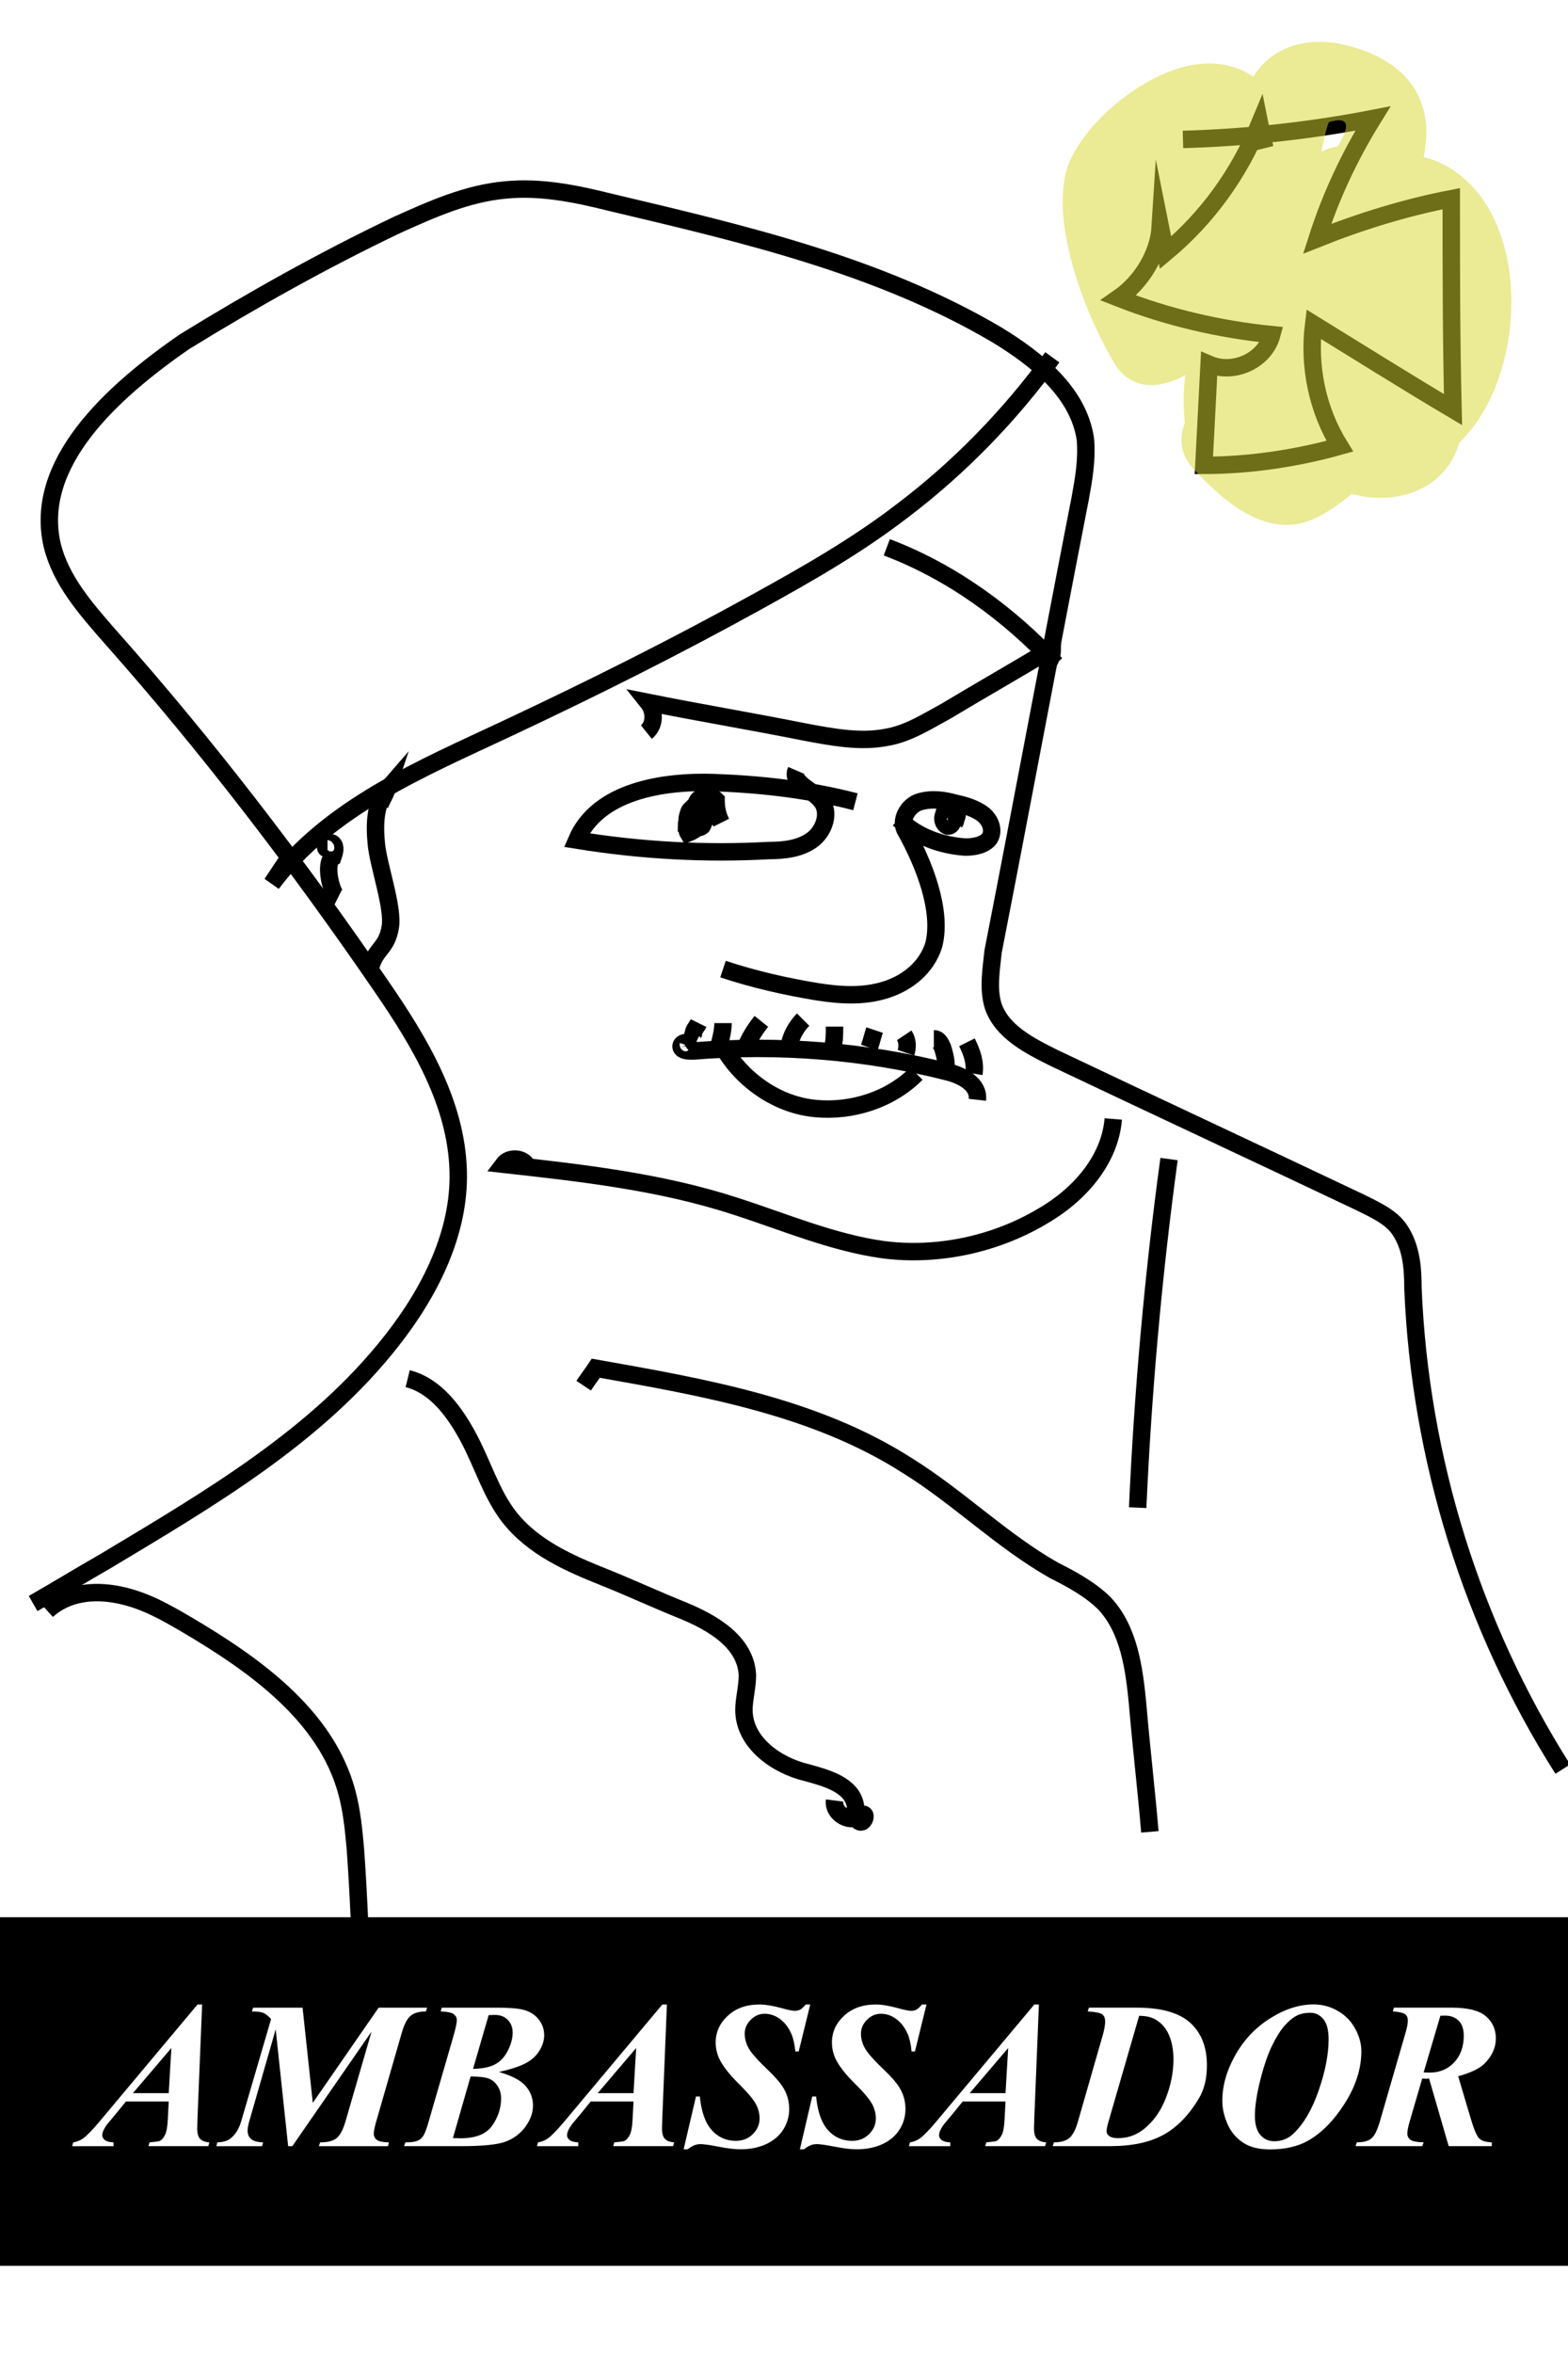 <?xml version="1.0" encoding="UTF-8" standalone="no"?>
<!-- Generator: Adobe Illustrator 19.0.0, SVG Export Plug-In . SVG Version: 6.00 Build 0)  -->

<svg
   version="1.1"
   id="Layer_1"
   x="0px"
   y="0px"
   viewBox="0 0 90 135"
   style="enable-background:new 0 0 90 135;"
   xml:space="preserve"
   sodipodi:docname="ambassador00.svg"
   inkscape:version="1.2.2 (b0a8486541, 2022-12-01)"
   xmlns:inkscape="http://www.inkscape.org/namespaces/inkscape"
   xmlns:sodipodi="http://sodipodi.sourceforge.net/DTD/sodipodi-0.dtd"
   xmlns="http://www.w3.org/2000/svg"
   xmlns:svg="http://www.w3.org/2000/svg"><defs
   id="defs1797"><rect
     x="3.295"
     y="100.114"
     width="104.933"
     height="39.834"
     id="rect2215" /></defs><sodipodi:namedview
   id="namedview1795"
   pagecolor="#ffffff"
   bordercolor="#999999"
   borderopacity="1"
   inkscape:showpageshadow="0"
   inkscape:pageopacity="0"
   inkscape:pagecheckerboard="0"
   inkscape:deskcolor="#d1d1d1"
   showgrid="false"
   inkscape:zoom="7.6074074"
   inkscape:cx="44.956183"
   inkscape:cy="67.5"
   inkscape:window-width="3840"
   inkscape:window-height="2077"
   inkscape:window-x="0"
   inkscape:window-y="0"
   inkscape:window-maximized="1"
   inkscape:current-layer="text2213" />
<style
   type="text/css"
   id="style1751">
	.st0{fill:#FFFFFF;stroke:#000000;stroke-miterlimit:10;}
	.st1{fill:none;stroke:#000000;stroke-miterlimit:10;}
	.st2{opacity:0.51;}
	.st3{fill:#D7D62F;}
	.st4{fill:none;}
	.st5{font-family:'MosaicoSCSC';}
	.st6{font-size:9px;}
	.st7{font-size:12px;}
</style>

<rect
   style="fill:#ffffff;stroke-width:6.943;stroke-miterlimit:10"
   id="rect2211"
   width="90"
   height="135"
   x="0"
   y="0" /><path
   id="XMLID_90_"
   class="st1"
   d="M67.9,8c3.6-0.1,7.3-0.5,10.9-1.2c-1.3,2.1-2.4,4.4-3.2,6.9c2.5-1,5.1-1.8,7.7-2.3  c0,4,0,8.1,0.1,12.1c-2.7-1.6-5.4-3.3-8-4.9c-0.3,2.4,0.2,4.9,1.5,7c-2.5,0.7-5.2,1.1-7.8,1.1c0.1-1.9,0.2-3.9,0.3-5.8  c1.4,0.6,3.2-0.2,3.6-1.7c-3-0.3-6-1-8.8-2.1c1.3-0.9,2.3-2.5,2.4-4.1c0.1,0.5,0.2,1,0.3,1.5c2.4-2,4.2-4.5,5.4-7.4  c0.1,0.5,0.2,1,0.3,1.4" />
<g
   id="XMLID_159_"
   class="st2">
	<g
   id="XMLID_14_">
		<path
   id="XMLID_18_"
   class="st3"
   d="M68.5,26.9c1.4,1.5,3.4,3.4,5.7,3.2c2-0.2,3.7-2.2,5.3-3.2c3.5-2.2,5.9-6.3,2.7-10    c-0.6-0.7-1.6-0.9-2.4-0.6c-4.3,1.2-9.2,5.5-5.3,10.1c2.7,3.2,8.6,3,9.4-1.6c0.2-1.3-0.3-2.8-1.7-3.1c-0.2,0-0.3-0.1-0.5-0.1    c-1.2-0.3-2.1,0.2-2.8,1.1c-0.1,0.2-0.2,0.3-0.3,0.5c-1.6,2.2,1.4,4.3,3.4,3.4c5.3-2.4,6.4-12.5,2.1-16.3    c-4.8-4.3-10.5,2.4-10.7,7.2c-0.1,2,2.2,3,3.8,2.2c2.6-1.4,3.5-4.4,3-7.2c-0.2-1.3-1.9-2.1-3.1-1.7c-3.6,1.1-6.6,6.6-4.8,10.2    c2.5,5,8.6,1.3,10.6-2c2.1-3.3,2.2-9.8-3.3-9.3c-6.3,0.5-8.4,8.2-7.5,13.3c0.3,1.7,2.4,2.1,3.7,1.5c3.7-1.7,8.2-13.1,3.2-15.7    c-3.5-1.8-5.8,2.3-7.4,4.6c-2.5,3.5-4.2,7.2-3.5,11.6c0.3,1.7,2.4,2.2,3.7,1.5c4.5-2.4,5.7-9.9,4.9-14.5c-0.2-1.3-1.9-2.1-3.1-1.7    c-2,0.5-3.1,1.9-4.4,3.4c-0.8,0.9-2.4,3.6-3.5,3.8c0.9,0.4,1.9,0.8,2.8,1.1c-1-1.8-3.1-7.3-0.8-8.6c2-1.2,3.5,1.9,2.2,3.4    c1-0.1,2-0.3,3-0.4c-1.5-1.1-1.4-3.9-2.5-5.4c-0.7-1-2.2-1.7-3.4-0.9c-3.5,2.5-4,9.7,1.5,9.9c2.6,0.1,4.5-1.8,5.7-3.9    c0.7-1.2,1-2.5,1.6-3.8C75.9,8.4,76.2,7,76.3,7c3-0.9-2,4.5-1.8,4.4c-2.5,2.1,1.1,5.6,3.5,3.5c4.1-3.5,6.4-10.5-0.7-12.3    c-2-0.5-4.1-0.1-5.3,1.7c-0.6,0.9-0.8,2.1-1.1,3c-0.3,0.9-0.6,1.8-1.1,2.6c-0.3,0.4-1,1.3-0.3,0.9c-1.1-0.3-2.3-0.6-3.4-0.9    c1.8,2.5,1.5,5.2,4.2,7.2c0.8,0.6,2.4,0.4,3-0.4c3.2-3.8,1.7-13.9-4.7-13c-2.8,0.4-6.3,3.2-7.3,5.8c-1.1,3.2,1,8.6,2.7,11.4    c0.6,1,1.7,1.4,2.8,1.1c3.7-0.8,4.6-6.3,7.9-7.2c-1-0.6-2.1-1.2-3.1-1.7c0.4,2-0.4,7.6-2.6,8.8c1.2,0.5,2.4,1,3.7,1.5    c-0.3-2,0.7-4.4,1.7-6c0.8-1.2,2.9-2.9,1.9-4.1c-0.8-1.1-0.8,1.1-1,1.9c-0.3,1.7-0.5,3.9-2.3,4.7c1.2,0.5,2.4,1,3.7,1.5    c-0.2-1-0.1-6.6,2.1-6.4c0.7,0.1-0.4,1.2-0.6,1.4c-2.6,3.4-1.6-0.5-0.1-1c-1-0.6-2.1-1.2-3.1-1.7c-0.2,0.5-0.5,1-0.7,1.5    c1.3,0.7,2.5,1.4,3.8,2.2c0.1-2.1,2.2-5.5,3.1-0.5c0.3,1.8-0.2,4.4-2,5.3c1.1,1.1,2.3,2.3,3.4,3.4c0.1-0.2,0.2-0.3,0.3-0.5    c-0.9,0.4-1.9,0.8-2.8,1.1c0.2,0,0.3,0.1,0.5,0.1c-0.6-1-1.2-2.1-1.7-3.1c-0.6-1-0.5-1.5,0.4-1.7c0.5-0.3,1.1-0.5,1.7-0.6    c-0.8-0.2-1.6-0.4-2.4-0.6c1.1,1.3-3.3,3-3.8,3.3c-0.3,0.2-1.3,1.4-1.5,1.4c1.3-0.1-0.9-1.5-1.2-1.9C69.9,21,66.3,24.5,68.5,26.9    L68.5,26.9z" />
	</g>
</g>
<path
   id="XMLID_235_"
   class="st1"
   d="M89.7,101.5c-5.2-8.2-8.2-17.8-8.6-27.6c0-1.2-0.1-2.4-0.8-3.4c-0.5-0.7-1.4-1.1-2.2-1.5  c-5.9-2.8-11.7-5.5-17.6-8.3c-1.4-0.7-3-1.5-3.5-3c-0.3-1-0.1-2.1,0-3.1c1.7-8.7,3.3-17.3,5-26c0.2-1.1,0.4-2.2,0.3-3.4  c-0.4-2.7-2.8-4.6-5.1-6c-6.8-4-14.6-5.8-22.2-7.6c-2-0.5-4-0.9-6-0.7c-2.2,0.2-4.2,1.1-6.2,2c-4.2,2-8.3,4.3-12.2,6.7  C6.4,22.5,1.9,26.6,3,31.3c0.5,2,1.9,3.6,3.3,5.2c5.6,6.3,10.8,13.1,15.6,20.1c2.2,3.2,4.3,6.7,4.4,10.6c0.1,3.5-1.6,6.9-3.8,9.7  C18.2,82.4,12,86,6,89.6c-1.4,0.8-2.7,1.6-4.1,2.4" />
<path
   id="XMLID_234_"
   class="st1"
   d="M60.6,38.1c-2.7-2.9-6-5.3-9.7-6.7" />
<path
   id="XMLID_233_"
   class="st1"
   d="M60.4,20.5c-2.4,3.3-5.3,6.3-8.6,8.8c-2.6,2-5.4,3.6-8.3,5.2c-4.7,2.6-9.5,5-14.4,7.3  c-4.9,2.3-10.2,4.5-13.5,8.9c0.4-0.6,0.8-1.2,1.2-1.8" />
<path
   id="XMLID_232_"
   class="st1"
   d="M60.1,38.1c0.2-0.2,0.3-0.5,0.3-0.9c-2,1.2-4.1,2.4-6.1,3.6c-1.1,0.6-2.2,1.3-3.4,1.5  c-1.5,0.3-3.1,0-4.7-0.3c-3-0.6-6-1.1-9-1.7c0.4,0.5,0.4,1.3-0.1,1.7" />
<path
   id="XMLID_231_"
   class="st1"
   d="M49.1,46c-2.7-0.7-5.4-1-8.1-1.1c-3-0.1-6.7,0.5-7.9,3.3c3.7,0.6,7.4,0.8,11,0.6  c0.9,0,1.8-0.1,2.5-0.6s1.1-1.6,0.5-2.3c-0.5-0.6-1.7-1-1.4-1.7" />
<path
   id="XMLID_230_"
   class="st1"
   d="M51.6,47c1,1,2.4,1.5,3.8,1.6c0.5,0,1.1-0.1,1.4-0.5c0.3-0.5,0-1.1-0.4-1.4  c-0.4-0.3-1-0.5-1.5-0.6c-0.7-0.2-1.4-0.3-2.1-0.1c-0.7,0.2-1.2,1.1-0.8,1.7c1,1.8,2.1,4.5,1.6,6.5c-0.4,1.3-1.5,2.2-2.8,2.6  c-1.3,0.4-2.6,0.3-3.9,0.1c-1.8-0.3-3.6-0.7-5.4-1.3" />
<path
   id="XMLID_229_"
   class="st1"
   d="M56.1,63.1c0.1-0.9-0.9-1.4-1.7-1.6c-4.7-1.2-9.7-1.6-14.6-1.2c-0.3,0-0.6,0-0.7-0.2  c-0.1-0.3,0.5-0.4,0.4-0.1" />
<path
   id="XMLID_228_"
   class="st1"
   d="M63.9,64.2c-0.2,2.4-2,4.4-4.1,5.6c-2.7,1.6-6,2.3-9.1,1.9c-2.9-0.4-5.7-1.6-8.5-2.5  c-4.3-1.4-8.8-1.9-13.3-2.4c0.3-0.4,1-0.4,1.3,0" />
<path
   id="XMLID_227_"
   class="st1"
   d="M23.4,79.1c1.6,0.4,2.7,1.9,3.5,3.4s1.3,3.2,2.3,4.5c1.4,1.8,3.5,2.7,5.5,3.5  c1.5,0.6,3,1.3,4.5,1.9c1.7,0.7,3.6,1.8,3.7,3.7c0,0.7-0.2,1.4-0.2,2c0,1.9,1.9,3.2,3.6,3.6c1.1,0.3,2.6,0.7,2.8,1.9  c0,0.3,0,0.7,0.2,0.9c0.3,0.2,0.5-0.5,0.2-0.4c-0.6,0.6-1.7,0-1.6-0.8" />
<path
   id="XMLID_226_"
   class="st1"
   d="M66,105.1c-0.2-2.4-0.5-4.9-0.7-7.3c-0.2-2.1-0.5-4.3-1.9-5.8c-0.8-0.8-1.9-1.4-2.9-1.9  c-3-1.7-5.5-4.2-8.4-6c-5.3-3.4-11.7-4.5-17.9-5.6c-0.2,0.3-0.5,0.7-0.7,1" />
<path
   id="XMLID_225_"
   class="st1"
   d="M67.1,66.5c-0.9,6.6-1.5,13.3-1.8,20" />
<path
   id="XMLID_224_"
   class="st1"
   d="M41.4,47.2c-0.2-0.4-0.3-0.8-0.3-1.3c-0.3-0.3-0.9-0.3-1.1,0.1c-0.2,0.4,0,0.9,0.4,1  c0.2-0.3,0.1-0.8-0.3-0.9c-0.5,0.2-0.8,0.8-0.6,1.3c0.5,0,0.7-0.9,0.2-1c-0.5,0.3,0.1,1.4,0.6,1c0.2-0.3,0.1-0.8-0.3-1  c-0.4,0.2-0.6,0.6-0.6,1c0.4,0.2,0.9,0,1.1-0.4c-0.4-0.4-1.3,0.3-1,0.8c0.5-0.2,0.9-0.6,1.1-1.1" />
<path
   id="XMLID_223_"
   class="st1"
   d="M54.8,47.2c0.2-0.3-0.2-0.7-0.5-0.6c-0.3,0.2-0.2,0.7,0.1,0.8c0.5,0,0.3-1.1-0.2-0.8  c-0.1,0.3,0.2,0.6,0.5,0.5c0.3-0.1,0.3-0.6,0.1-0.7" />
<path
   id="XMLID_222_"
   class="st1"
   d="M2.7,92.4c1.1-1,2.6-1.2,4.1-0.9s2.7,1,3.9,1.7c3.9,2.3,8,5.2,9.2,9.6c0.3,1.1,0.4,2.2,0.5,3.3  c0.2,2.8,0.3,5.6,0.4,8.4c-0.3-0.4-0.6-0.7-0.9-1.1" />
<path
   id="XMLID_221_"
   class="st1"
   d="M52.6,61.6c-1.5,1.5-3.7,2.2-5.8,2c-2.1-0.2-4-1.5-5.1-3.2" />
<path
   id="XMLID_220_"
   class="st1"
   d="M21.8,46.2c0.1-0.3,0.3-0.6,0.4-0.9c-0.7,0.8-0.7,2.1-0.6,3.1c0.1,1.2,1,3.7,0.8,4.8  c-0.2,1.2-0.8,1.2-1.1,2.2" />
<path
   id="XMLID_219_"
   class="st1"
   d="M18.8,48.7c-0.3,0,0.1-0.5,0.3-0.3c0.2,0.2,0.1,0.5,0,0.8c-0.5,0.3-0.1,2.1,0.3,2.3" />
<path
   id="XMLID_218_"
   class="st1"
   d="M55.5,59.8c0.3,0.6,0.5,1.2,0.4,1.8" />
<path
   id="XMLID_217_"
   class="st1"
   d="M53.6,59.6c0.3,0,0.4,0.3,0.5,0.5c0.1,0.3,0.2,0.7,0.2,1" />
<path
   id="XMLID_216_"
   class="st1"
   d="M51.9,59.4c0.2,0.3,0.2,0.7,0.1,1" />
<path
   id="XMLID_215_"
   class="st1"
   d="M50.2,59.1c-0.1,0.3-0.2,0.7-0.3,1" />
<path
   id="XMLID_214_"
   class="st1"
   d="M47.9,58.9c0,0.4,0,0.8-0.1,1.2" />
<path
   id="XMLID_213_"
   class="st1"
   d="M46.1,58.5c-0.5,0.5-0.9,1.3-0.8,2" />
<path
   id="XMLID_207_"
   class="st1"
   d="M43.7,58.6c-0.4,0.5-0.7,1-0.9,1.5" />
<path
   id="XMLID_206_"
   class="st1"
   d="M41.5,58.7c0,0.4-0.1,0.8-0.2,1.2" />
<path
   id="XMLID_174_"
   class="st1"
   d="M40.1,58.7c-0.1,0.2-0.3,0.4-0.3,0.6c-0.1,0.2-0.1,0.5,0.1,0.6" />
<path
   id="XMLID_60_"
   class="st4"
   d="M12,0h66c6.6,0,12,5.4,12,12v111c0,6.6-5.4,12-12,12H12c-6.6,0-12-5.4-12-12V12  C0,5.4,5.4,0,12,0z" />

<rect
   style="fill:#000000;stroke-width:6.943;stroke-miterlimit:10"
   id="rect2219"
   width="90"
   height="20"
   x="0"
   y="110" /><g
   aria-label="AMBASSADOR"
   transform="translate(1.527,12.419)"
   id="text2213"
   style="font-style:italic;font-weight:bold;font-size:12px;font-family:'Times New Roman';-inkscape-font-specification:'Times New Roman,  Bold Italic';white-space:pre;fill:#ffffff"><path
     d="M 8.158,108.153 H 5.697 l -0.492,0.609 -0.562,0.674 q -0.164,0.217 -0.24,0.393 -0.059,0.135 -0.059,0.27 0,0.141 0.146,0.264 0.152,0.117 0.498,0.135 v 0.217 H 2.615 l 0.059,-0.217 q 0.316,-0.053 0.562,-0.223 0.328,-0.234 0.943,-0.967 l 5.631,-6.721 h 0.264 l -0.264,6.504 q -0.018,0.51 -0.018,0.615 0,0.398 0.158,0.58 0.164,0.182 0.539,0.211 l -0.059,0.217 H 6.992 l 0.064,-0.217 q 0.51,-0.047 0.586,-0.082 0.164,-0.082 0.299,-0.34 0.135,-0.264 0.164,-0.908 z m 0,-0.48 0.152,-2.59 -2.209,2.59 z"
     id="path2501" /><path
     d="m 15.84,102.768 0.586,5.461 3.779,-5.461 h 2.783 l -0.07,0.217 q -0.574,0 -0.873,0.246 -0.299,0.246 -0.51,0.973 l -1.465,5.086 q -0.141,0.48 -0.141,0.715 0,0.217 0.176,0.352 0.176,0.129 0.691,0.141 l -0.053,0.217 h -3.967 l 0.07,-0.217 q 0.639,0 0.943,-0.24 0.305,-0.246 0.516,-0.967 l 1.494,-5.15 -4.547,6.574 h -0.24 l -0.715,-6.703 -1.518,5.279 q -0.094,0.322 -0.094,0.539 0,0.293 0.199,0.475 0.205,0.176 0.691,0.193 l -0.059,0.217 h -2.625 l 0.053,-0.217 q 0.475,-0.018 0.727,-0.199 0.445,-0.328 0.645,-1.008 l 1.717,-5.871 q -0.246,-0.27 -0.445,-0.352 -0.193,-0.082 -0.656,-0.082 l 0.07,-0.217 z"
     id="path2503" /><path
     d="m 23.826,102.768 h 3.141 q 1.049,0 1.5,0.111 0.592,0.141 0.914,0.551 0.328,0.404 0.328,0.92 0,0.422 -0.258,0.861 -0.258,0.439 -0.773,0.727 -0.51,0.281 -1.57,0.521 1.102,0.311 1.529,0.797 0.428,0.486 0.428,1.131 0,0.604 -0.422,1.195 -0.422,0.586 -1.119,0.861 -0.697,0.27 -2.555,0.27 h -3.305 l 0.076,-0.217 q 0.48,0 0.686,-0.088 0.211,-0.088 0.334,-0.27 0.129,-0.188 0.299,-0.773 l 1.418,-4.887 q 0.217,-0.744 0.217,-0.996 0,-0.205 -0.176,-0.34 -0.17,-0.135 -0.75,-0.158 z m 1.799,3.51 q 0.797,-0.012 1.254,-0.252 0.463,-0.24 0.738,-0.785 0.281,-0.551 0.281,-1.037 0,-0.457 -0.287,-0.744 -0.287,-0.287 -0.768,-0.275 l -0.322,0.012 z m -0.141,0.439 -1.014,3.533 q 0.293,0.012 0.439,0.012 1.307,0 1.816,-0.727 0.51,-0.732 0.51,-1.564 0,-0.398 -0.199,-0.703 -0.193,-0.311 -0.504,-0.428 -0.311,-0.123 -1.049,-0.123 z"
     id="path2505" /><path
     d="M 34.836,108.153 H 32.375 l -0.492,0.609 -0.562,0.674 q -0.164,0.217 -0.24,0.393 -0.059,0.135 -0.059,0.27 0,0.141 0.146,0.264 0.152,0.117 0.498,0.135 v 0.217 h -2.373 l 0.059,-0.217 q 0.316,-0.053 0.562,-0.223 0.328,-0.234 0.943,-0.967 l 5.631,-6.721 h 0.264 l -0.264,6.504 q -0.018,0.51 -0.018,0.615 0,0.398 0.158,0.58 0.164,0.182 0.539,0.211 l -0.059,0.217 h -3.439 l 0.064,-0.217 q 0.51,-0.047 0.586,-0.082 0.164,-0.082 0.299,-0.34 0.135,-0.264 0.164,-0.908 z m 0,-0.48 0.152,-2.59 -2.209,2.59 z"
     id="path2507" /><path
     d="m 44.979,102.586 -0.662,2.695 h -0.193 q -0.064,-0.633 -0.229,-1.014 -0.246,-0.551 -0.656,-0.85 -0.404,-0.299 -0.879,-0.299 -0.457,0 -0.803,0.352 -0.34,0.346 -0.34,0.785 0,0.434 0.234,0.855 0.24,0.416 1.125,1.26 0.709,0.674 0.949,1.16 0.246,0.486 0.246,1.055 0,0.639 -0.34,1.178 -0.34,0.539 -0.99,0.838 -0.645,0.293 -1.465,0.293 -0.504,0 -1.271,-0.152 -0.762,-0.146 -1.014,-0.146 -0.199,0 -0.357,0.065 -0.158,0.059 -0.393,0.234 h -0.229 l 0.709,-3.029 h 0.223 q 0.076,0.797 0.322,1.359 0.246,0.557 0.703,0.873 0.457,0.311 1.043,0.311 0.58,0 0.967,-0.381 0.393,-0.387 0.393,-0.902 0,-0.439 -0.223,-0.844 -0.217,-0.404 -1.002,-1.178 -0.779,-0.773 -1.078,-1.383 -0.217,-0.451 -0.217,-0.961 0,-0.885 0.697,-1.529 0.697,-0.645 1.822,-0.645 0.51,0 1.342,0.229 0.486,0.135 0.686,0.135 0.17,0 0.305,-0.07 0.135,-0.076 0.316,-0.293 z"
     id="path2509" /><path
     d="m 51.652,102.586 -0.662,2.695 h -0.193 q -0.064,-0.633 -0.229,-1.014 -0.246,-0.551 -0.656,-0.85 -0.404,-0.299 -0.879,-0.299 -0.457,0 -0.803,0.352 -0.34,0.346 -0.34,0.785 0,0.434 0.234,0.855 0.24,0.416 1.125,1.26 0.709,0.674 0.949,1.16 0.246,0.486 0.246,1.055 0,0.639 -0.34,1.178 -0.34,0.539 -0.99,0.838 -0.645,0.293 -1.465,0.293 -0.504,0 -1.271,-0.152 -0.762,-0.146 -1.014,-0.146 -0.199,0 -0.357,0.065 -0.158,0.059 -0.393,0.234 h -0.229 l 0.709,-3.029 h 0.223 q 0.076,0.797 0.322,1.359 0.246,0.557 0.703,0.873 0.457,0.311 1.043,0.311 0.58,0 0.967,-0.381 0.393,-0.387 0.393,-0.902 0,-0.439 -0.223,-0.844 -0.217,-0.404 -1.002,-1.178 -0.779,-0.773 -1.078,-1.383 -0.217,-0.451 -0.217,-0.961 0,-0.885 0.697,-1.529 0.697,-0.645 1.822,-0.645 0.51,0 1.342,0.229 0.486,0.135 0.686,0.135 0.17,0 0.305,-0.07 0.135,-0.076 0.316,-0.293 z"
     id="path2511" /><path
     d="m 56.188,108.153 h -2.461 l -0.492,0.609 -0.562,0.674 q -0.164,0.217 -0.24,0.393 -0.059,0.135 -0.059,0.27 0,0.141 0.146,0.264 0.152,0.117 0.498,0.135 v 0.217 h -2.373 l 0.059,-0.217 q 0.316,-0.053 0.562,-0.223 0.328,-0.234 0.943,-0.967 l 5.631,-6.721 h 0.264 l -0.264,6.504 q -0.018,0.51 -0.018,0.615 0,0.398 0.158,0.58 0.164,0.182 0.539,0.211 l -0.059,0.217 h -3.439 l 0.064,-0.217 q 0.51,-0.047 0.586,-0.082 0.164,-0.082 0.299,-0.34 0.135,-0.264 0.164,-0.908 z m 0,-0.48 0.152,-2.59 -2.209,2.59 z"
     id="path2513" /><path
     d="m 58.895,110.713 0.07,-0.217 q 0.574,0 0.867,-0.234 0.299,-0.24 0.492,-0.891 l 1.441,-5.01 q 0.141,-0.492 0.141,-0.809 0,-0.27 -0.164,-0.398 -0.164,-0.129 -0.838,-0.17 l 0.07,-0.217 h 2.719 q 2.15,0 3.1,0.873 0.955,0.867 0.955,2.438 0,1.107 -0.439,1.857 -0.861,1.465 -2.045,2.121 -1.184,0.656 -3.041,0.656 z m 4.963,-7.477 -1.746,6.023 q -0.123,0.416 -0.123,0.598 0,0.164 0.135,0.264 0.176,0.135 0.521,0.135 0.826,0 1.477,-0.516 0.832,-0.662 1.266,-1.781 0.439,-1.119 0.439,-2.221 0,-0.797 -0.252,-1.389 -0.252,-0.592 -0.779,-0.902 -0.369,-0.211 -0.938,-0.211 z"
     id="path2515" /><path
     d="m 71.369,110.901 q -0.961,0 -1.553,-0.393 -0.592,-0.393 -0.891,-1.072 -0.293,-0.68 -0.293,-1.324 0,-1.301 0.744,-2.619 0.744,-1.324 2.004,-2.115 1.266,-0.797 2.496,-0.797 0.721,0 1.365,0.363 0.65,0.363 1.008,1.014 0.363,0.65 0.363,1.312 0,1.482 -0.943,2.977 -0.943,1.488 -2.121,2.156 -0.891,0.498 -2.18,0.498 z m 2.314,-7.84 q -0.463,0 -0.791,0.17 -0.322,0.164 -0.674,0.557 -0.352,0.393 -0.715,1.125 -0.363,0.727 -0.686,1.98 -0.316,1.254 -0.316,2.092 0,0.715 0.311,1.084 0.311,0.363 0.797,0.363 0.645,0 1.096,-0.428 0.896,-0.85 1.459,-2.49 0.568,-1.646 0.568,-2.93 0,-0.803 -0.305,-1.16 -0.299,-0.363 -0.744,-0.363 z"
     id="path2517" /><path
     d="m 80.105,106.834 -0.703,2.408 q -0.152,0.51 -0.152,0.75 0,0.223 0.182,0.357 0.182,0.135 0.756,0.146 l -0.082,0.217 h -3.826 l 0.07,-0.217 q 0.574,0 0.838,-0.223 0.27,-0.223 0.492,-0.996 l 1.477,-5.098 q 0.123,-0.428 0.123,-0.674 0,-0.234 -0.152,-0.357 -0.152,-0.123 -0.709,-0.164 l 0.059,-0.217 h 3.293 q 1.412,0 1.986,0.492 0.574,0.492 0.574,1.266 0,0.814 -0.668,1.471 -0.422,0.41 -1.494,0.709 l 0.715,2.408 q 0.287,0.967 0.498,1.166 0.217,0.199 0.715,0.217 v 0.217 h -2.473 l -1.125,-3.879 -0.193,0.012 q -0.064,0 -0.199,-0.012 z m 0.082,-0.352 q 0.205,0.012 0.346,0.012 0.855,0 1.406,-0.586 0.551,-0.586 0.551,-1.535 0,-0.562 -0.293,-0.855 -0.293,-0.293 -0.773,-0.293 -0.117,0 -0.275,0.006 z"
     id="path2519" /></g></svg>
